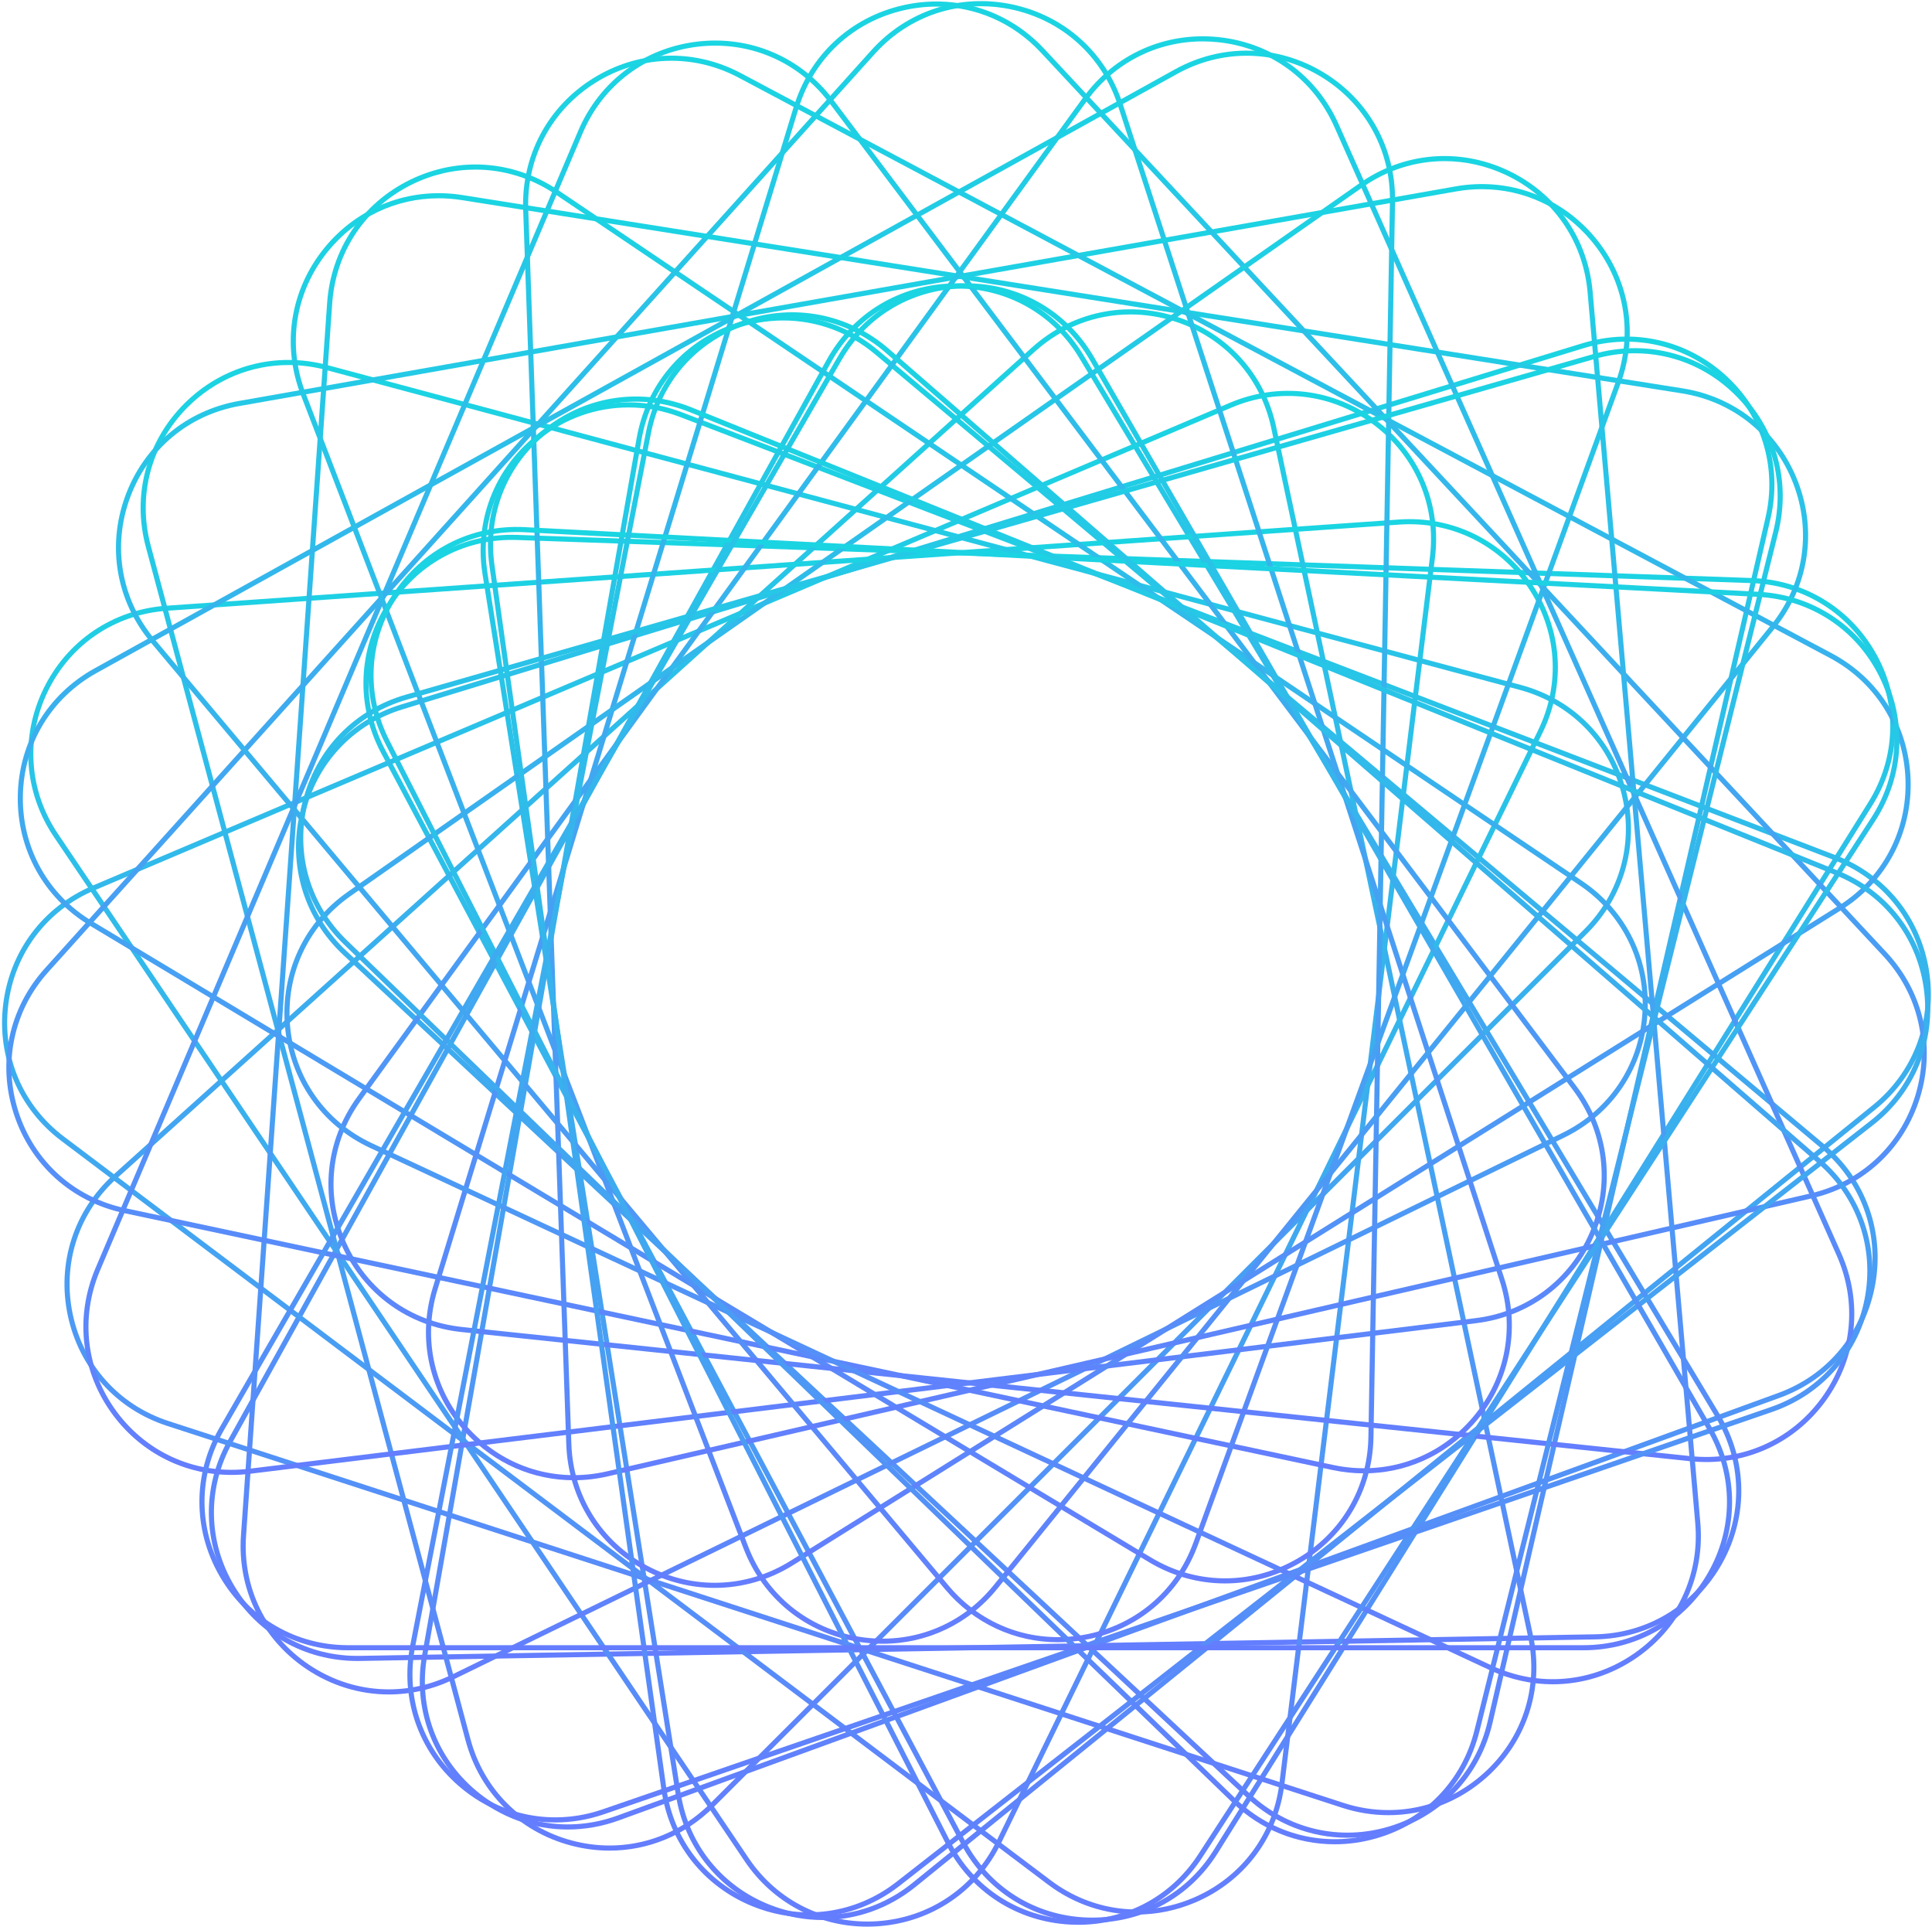 <svg width="670" height="668" viewBox="0 0 670 668" fill="none" xmlns="http://www.w3.org/2000/svg">
<path d="M467.261 637.177C454.488 637.177 442.114 632.377 432.374 623.296L119.054 331.12C105.444 318.428 99.818 300.028 104.004 281.896C108.19 263.764 121.315 249.69 139.109 244.252L548.801 118.996C566.599 113.553 585.346 117.885 598.954 130.573C612.564 143.265 618.19 161.668 614.004 179.797L517.632 597.227C513.446 615.359 500.323 629.432 482.527 634.873C477.47 636.419 472.332 637.177 467.261 637.177ZM120.262 329.821L433.582 621.997C446.722 634.252 464.829 638.43 482.009 633.176C499.19 627.923 511.862 614.334 515.904 596.829L612.276 179.399C616.318 161.891 610.886 144.124 597.744 131.869C584.602 119.615 566.496 115.437 549.317 120.69L139.625 245.946C122.441 251.2 109.769 264.786 105.727 282.294C101.69 299.8 107.122 317.567 120.262 329.821Z" fill="url(#paint0_linear_62_72099)"/>
<path d="M378.796 666.638C378.174 666.638 377.55 666.628 376.924 666.606C358.326 665.956 342.006 655.761 333.268 639.328L132.143 261.064C123.405 244.634 124.077 225.402 133.938 209.622C143.8 193.842 160.756 184.816 179.387 185.457L607.538 200.409C626.135 201.059 642.453 211.254 651.191 227.685C659.927 244.115 659.255 263.346 649.394 279.126L422.37 642.438C412.842 657.69 396.657 666.638 378.796 666.638ZM177.515 187.197C160.271 187.197 144.642 195.837 135.441 210.561C125.92 225.798 125.272 244.367 133.708 260.231L334.833 638.495C343.269 654.359 359.027 664.206 376.984 664.833C394.938 665.464 411.342 656.738 420.868 641.5L647.891 278.188C657.412 262.95 658.06 244.382 649.627 228.518C641.191 212.654 625.435 202.806 607.475 202.18L179.325 187.228C178.722 187.206 178.118 187.197 177.515 187.197Z" fill="url(#paint1_linear_62_72099)"/>
<path d="M285.355 665.716C279.127 665.716 272.834 664.566 266.74 662.228C249.367 655.559 237.256 640.604 234.345 622.225L167.328 199.088C164.416 180.709 171.312 162.745 185.774 151.035C200.236 139.323 219.242 136.314 236.613 142.983L636.571 296.511C653.944 303.179 666.053 318.133 668.964 336.512C671.875 354.891 664.98 372.855 650.517 384.567L317.577 654.176C308.188 661.779 296.884 665.716 285.355 665.716ZM218.006 141.27C206.872 141.27 195.957 145.069 186.888 152.413C172.924 163.719 166.267 181.067 169.08 198.812L236.097 621.949C238.908 639.697 250.603 654.135 267.376 660.575C284.152 667.014 302.503 664.105 316.464 652.799L649.404 383.192C663.367 371.886 670.025 354.539 667.214 336.791C664.404 319.045 652.711 304.607 635.937 298.167L235.98 144.639C230.097 142.379 224.018 141.27 218.006 141.27Z" fill="url(#paint2_linear_62_72099)"/>
<path d="M196.888 634.324C185.052 634.324 173.479 630.181 163.987 622.216C149.731 610.254 143.15 592.172 146.383 573.846L220.776 151.943C224.006 133.616 236.373 118.878 253.86 112.513C271.346 106.148 290.299 109.489 304.552 121.451L632.736 396.827C646.991 408.788 653.572 426.87 650.34 445.196C647.107 463.523 634.74 478.264 617.253 484.628L214.675 631.153C208.833 633.282 202.828 634.324 196.888 634.324ZM271.641 111.119C265.905 111.119 260.107 112.127 254.464 114.179C237.583 120.323 225.638 134.557 222.52 152.252L148.128 574.156C145.01 591.851 151.363 609.308 165.127 620.86C178.888 632.408 197.184 635.634 214.072 629.49L616.646 482.965C633.53 476.819 645.475 462.587 648.595 444.892C651.715 427.196 645.36 409.736 631.596 398.187L303.41 122.809C294.247 115.119 283.07 111.119 271.641 111.119Z" fill="url(#paint3_linear_62_72099)"/>
<path d="M123.934 575.896C105.701 575.896 89.278 566.615 79.853 550.931C70.27 534.981 69.934 515.742 78.956 499.466L286.654 124.77C295.676 108.494 312.168 98.584 330.776 98.26C349.304 97.948 366.209 107.265 375.795 123.215L596.444 490.434C606.027 506.385 606.363 525.623 597.341 541.9C588.32 558.174 571.827 568.087 553.22 568.41L124.875 575.886C124.563 575.891 124.246 575.896 123.934 575.896ZM331.714 100.024C331.412 100.024 331.109 100.026 330.804 100.031C312.84 100.343 296.914 109.914 288.204 125.63L80.506 500.327C71.794 516.042 72.118 534.618 81.372 550.019C90.627 565.42 106.93 574.442 124.841 574.115L553.186 566.639C571.152 566.325 587.079 556.756 595.791 541.041C604.5 525.326 604.176 506.75 594.922 491.349L374.276 124.127C365.177 108.986 349.318 100.024 331.714 100.024Z" fill="url(#paint4_linear_62_72099)"/>
<path d="M481.518 629.356C476.156 629.356 470.727 628.509 465.404 626.779L57.961 494.392C40.263 488.642 27.387 474.343 23.518 456.141C19.65 437.939 25.595 419.639 39.423 407.188L357.795 120.525C371.624 108.074 390.447 104.073 408.143 109.823C425.84 115.574 438.716 129.873 442.587 148.075L531.658 567.124C535.527 585.326 529.58 603.626 515.751 616.079C506.084 624.782 493.974 629.356 481.518 629.356ZM392.036 109.019C380.007 109.019 368.317 113.435 358.981 121.843L40.609 408.503C27.255 420.525 21.515 438.196 25.251 455.771C28.986 473.346 41.42 487.154 58.506 492.707L465.949 625.094C483.037 630.647 501.212 626.783 514.563 614.762C527.917 602.738 533.658 585.069 529.921 567.494L440.852 148.442C437.118 130.866 424.683 117.059 407.595 111.506C402.454 109.838 397.213 109.019 392.036 109.019Z" fill="url(#paint5_linear_62_72099)"/>
<path d="M394.207 663.815C383.284 663.815 372.523 660.277 363.367 653.378L21.223 395.553C6.362 384.354 -1.157 366.64 1.111 348.172C3.379 329.702 14.959 314.334 32.088 307.065L426.441 139.672C443.575 132.4 462.669 134.747 477.532 145.946C492.393 157.144 499.91 174.858 497.644 193.329L445.435 618.546C443.167 637.017 431.587 652.384 414.458 659.654C407.88 662.44 401.011 663.815 394.207 663.815ZM427.132 141.302L32.779 308.694C16.241 315.714 5.059 330.554 2.868 348.388C0.679 366.222 7.939 383.325 22.288 394.139L364.432 651.964C378.782 662.776 397.224 665.042 413.762 658.021C430.303 651.001 441.485 636.162 443.673 618.328L495.883 193.11C498.072 175.276 490.812 158.174 476.462 147.359C462.117 136.547 443.676 134.282 427.132 141.302Z" fill="url(#paint6_linear_62_72099)"/>
<path d="M300.762 668.001C283.63 668.001 267.934 659.695 258.229 645.307L18.666 290.138C8.259 274.711 6.915 255.515 15.075 238.79C23.233 222.064 39.183 211.305 57.747 210.007L485.115 180.122C503.686 178.824 520.971 187.26 531.38 202.687C541.786 218.114 543.128 237.309 534.97 254.035L347.165 639.088C339.01 655.814 323.055 666.573 304.494 667.871C303.243 667.958 302 668.001 300.762 668.001ZM485.175 181.005L485.238 181.888L57.87 211.773C39.944 213.026 24.541 223.415 16.664 239.565C8.79 255.715 10.086 274.25 20.132 289.144L259.695 644.313C269.744 659.21 286.479 667.351 304.366 666.1C322.292 664.847 337.695 654.455 345.57 638.308L533.372 253.255C541.246 237.105 539.953 218.572 529.904 203.676C519.857 188.781 503.17 180.631 485.233 181.888L485.175 181.005Z" fill="url(#paint7_linear_62_72099)"/>
<path d="M211.4 641.644C206.904 641.644 202.354 641.051 197.842 639.844C179.866 635.027 166.26 621.421 161.444 603.448L50.564 189.635C45.749 171.661 50.727 153.073 63.886 139.914C77.045 126.757 95.631 121.775 113.607 126.592L527.42 237.474C545.393 242.291 558.999 255.897 563.816 273.873C568.63 291.846 563.652 310.434 550.493 323.591L247.563 626.519C237.708 636.376 224.808 641.641 211.4 641.644ZM100.059 126.563C87.111 126.563 74.657 131.649 65.141 141.165C52.436 153.87 47.629 171.817 52.28 189.172L163.16 602.985C167.808 620.341 180.948 633.479 198.303 638.128C215.657 642.779 233.607 637.969 246.31 625.264L549.243 322.331C561.948 309.625 566.758 291.681 562.107 274.324C557.456 256.969 544.318 243.829 526.961 239.181L113.149 128.3C108.793 127.134 104.398 126.563 100.059 126.563Z" fill="url(#paint8_linear_62_72099)"/>
<path d="M134.831 587.5C124.811 587.5 114.866 584.514 106.127 578.62C90.7 568.213 82.264 550.919 83.562 532.357L113.447 104.99C114.746 86.425 125.507 70.473 142.233 62.315C158.958 54.157 178.156 55.502 193.578 65.906L548.747 305.469C564.174 315.875 572.61 333.169 571.312 351.731C570.011 370.295 559.252 386.248 542.526 394.406L157.473 582.208C150.225 585.748 142.506 587.5 134.831 587.5ZM164.877 58.801C157.466 58.801 150.016 60.491 143.01 63.909C126.861 71.785 116.471 87.189 115.218 105.114L85.336 532.482C84.081 550.405 92.226 567.105 107.121 577.154C122.018 587.202 140.55 588.498 156.702 580.621L541.754 392.819C557.903 384.942 568.293 369.539 569.546 351.613C570.798 333.69 562.655 316.991 547.758 306.942L192.59 67.377C184.156 61.686 174.549 58.801 164.877 58.801Z" fill="url(#paint9_linear_62_72099)"/>
<path d="M80.254 511.384C64.183 511.384 49.229 503.989 39.348 490.873C28.147 476.013 25.802 456.913 33.075 439.782L200.47 45.429C207.742 28.3 223.106 16.72 241.579 14.452C260.062 12.181 277.762 19.705 288.96 34.564L546.785 376.708C557.983 391.569 560.328 410.668 553.058 427.797C545.786 444.925 530.419 456.508 511.949 458.776L86.731 510.985C84.557 511.254 82.394 511.384 80.254 511.384ZM248.045 15.827C245.976 15.827 243.888 15.954 241.793 16.211C223.958 18.4 209.119 29.581 202.099 46.122L34.704 440.476C27.684 457.017 29.95 475.458 40.762 489.808C51.576 504.157 68.676 511.415 86.513 509.226L511.73 457.017C529.565 454.828 544.402 443.644 551.424 427.105C558.444 410.567 556.179 392.125 545.367 377.776L287.542 35.632C277.999 22.969 263.558 15.827 248.045 15.827Z" fill="url(#paint10_linear_62_72099)"/>
<path d="M473.012 510.839C469.39 510.839 465.728 510.457 462.07 509.68L43.021 420.608C24.819 416.74 10.518 403.864 4.767 386.166C-0.983 368.469 3.018 349.648 15.469 335.817L302.132 17.447C314.583 3.618 332.89 -2.329 351.087 1.54C369.289 5.409 383.588 18.285 389.338 35.982L521.725 443.425C527.475 461.123 523.472 479.946 511.023 493.775C501.075 504.822 487.393 510.839 473.012 510.839ZM340.15 2.154C326.264 2.154 313.054 7.964 303.447 18.633L16.789 337.005C4.765 350.358 0.903 368.531 6.454 385.619C12.005 402.707 25.815 415.139 43.388 418.876L462.435 507.947C480.015 511.681 497.681 505.94 509.705 492.587C521.727 479.236 525.591 461.061 520.037 443.973L387.653 36.529C382.1 19.441 368.293 7.009 350.717 3.272C347.185 2.524 343.647 2.154 340.15 2.154Z" fill="url(#paint11_linear_62_72099)"/>
<path d="M424.826 549.007C415.691 549.007 406.576 546.523 398.335 541.571L31.115 320.923C15.165 311.34 5.836 294.508 6.163 275.903C6.487 257.299 16.396 240.803 32.673 231.782L407.371 24.084C423.645 15.062 442.886 15.398 458.836 24.981C474.787 34.564 484.115 51.395 483.791 70L476.315 498.345C475.989 516.952 466.079 533.445 449.803 542.467C441.933 546.832 433.375 549.007 424.826 549.007ZM432.343 19.327C424.089 19.327 415.826 21.427 408.225 25.636L33.53 233.335C17.815 242.047 8.246 257.971 7.934 275.937C7.619 293.901 16.627 310.154 32.03 319.406L399.249 540.055C414.65 549.309 433.226 549.631 448.943 540.924C464.659 532.212 474.227 516.287 474.542 498.321L482.018 69.976C482.33 52.012 473.325 35.762 457.924 26.508C449.966 21.724 441.16 19.327 432.343 19.327Z" fill="url(#paint12_linear_62_72099)"/>
<path d="M366.889 569.392C351.841 569.392 337.648 562.845 327.692 550.979L52.316 222.798C40.355 208.545 37.014 189.594 43.379 172.108C49.744 154.622 64.484 142.252 82.811 139.022L504.714 64.629C523.04 61.398 541.122 67.979 553.081 82.233C565.043 96.489 568.384 115.437 562.019 132.923L415.496 535.499C409.132 552.986 394.391 565.353 376.064 568.586C372.99 569.126 369.92 569.392 366.889 569.392ZM513.875 65.591C510.949 65.591 507.988 65.848 505.019 66.371L83.116 140.764C65.418 143.884 51.186 155.829 45.042 172.713C38.898 189.597 42.124 207.894 53.672 221.658L329.048 549.842C340.6 563.606 358.069 569.958 375.752 566.838C393.448 563.718 407.68 551.776 413.826 534.892L560.351 132.318C566.495 115.434 563.269 97.137 551.72 83.373C542.108 71.915 528.402 65.591 513.875 65.591Z" fill="url(#paint13_linear_62_72099)"/>
<path d="M306.117 569.922C303.381 569.922 300.616 569.706 297.839 569.267C279.46 566.356 264.503 554.248 257.836 536.874L104.308 136.919C97.639 119.548 100.648 100.542 112.36 86.08C124.072 71.617 142.043 64.725 160.415 67.633L583.552 134.651C601.931 137.562 616.886 149.673 623.555 167.044C630.225 184.415 627.215 203.423 615.503 217.883L345.892 550.821C335.954 563.097 321.501 569.922 306.117 569.922ZM152.145 68.749C137.289 68.749 123.338 75.34 113.738 87.193C102.429 101.157 99.525 119.509 105.962 136.283L259.49 536.238C265.929 553.014 280.37 564.707 298.115 567.515C315.849 570.325 333.206 563.668 344.512 549.702L614.121 216.765C625.43 202.801 628.336 184.451 621.897 167.675C615.458 150.899 601.019 139.209 583.271 136.396L160.135 69.378C157.459 68.956 154.785 68.749 152.145 68.749Z" fill="url(#paint14_linear_62_72099)"/>
<path d="M247.862 550.551C239.606 550.551 231.326 548.523 223.655 544.446C207.225 535.71 197.028 519.392 196.38 500.794L181.427 72.644C180.777 54.047 189.811 37.057 205.593 27.195C221.371 17.336 240.604 16.662 257.032 25.398L635.299 226.525C651.729 235.261 661.927 251.581 662.574 270.176C663.225 288.774 654.191 305.763 638.409 315.625L275.097 542.648C266.683 547.904 257.289 550.551 247.862 550.551ZM232.831 21.066C223.725 21.066 214.655 23.619 206.531 28.695C191.294 38.216 182.57 54.623 183.199 72.579L198.151 500.73C198.777 518.687 208.622 534.443 224.488 542.879C240.352 551.315 258.921 550.667 274.159 541.143L637.471 314.12C652.708 304.599 661.43 288.193 660.803 270.236C660.177 252.279 650.332 236.523 634.468 228.087L256.202 26.96C248.795 23.024 240.799 21.066 232.831 21.066Z" fill="url(#paint15_linear_62_72099)"/>
<path d="M198.999 513.231C184.944 513.231 171.523 507.471 161.595 496.825C148.903 483.214 144.574 464.465 150.015 446.669L275.268 36.977C280.712 19.181 294.783 6.058 312.915 1.873C331.047 -2.315 349.45 3.313 362.139 16.921L654.315 330.241C667.008 343.851 671.335 362.6 665.895 380.396C660.454 398.192 646.383 411.315 628.251 415.501L210.819 511.873C206.871 512.785 202.911 513.231 198.999 513.231ZM324.73 2.288C320.952 2.288 317.129 2.72 313.315 3.598C295.807 7.64 282.221 20.312 276.968 37.493L151.714 447.185C146.46 464.367 150.639 482.473 162.893 495.613C175.15 508.755 192.919 514.186 210.42 510.145L627.852 413.773C645.358 409.731 658.947 397.059 664.2 379.878C669.454 362.696 665.273 344.59 653.021 331.45L360.845 18.13C351.259 7.851 338.297 2.288 324.73 2.288Z" fill="url(#paint16_linear_62_72099)"/>
<path d="M591.692 506.922C589.848 506.922 587.993 506.824 586.126 506.629L160.061 461.848C141.557 459.904 125.988 448.592 118.421 431.593C110.851 414.594 112.863 395.456 123.802 380.401L375.615 33.81C386.551 18.757 404.124 10.931 422.638 12.875C441.144 14.821 456.713 26.13 464.28 43.129L638.53 434.502C646.099 451.501 644.088 470.639 633.149 485.694C623.316 499.227 608.11 506.92 591.692 506.922ZM417.077 14.353C401.225 14.353 386.542 21.781 377.047 34.852L125.232 381.443C114.67 395.979 112.728 414.457 120.039 430.873C127.347 447.287 142.378 458.207 160.246 460.086L586.311 504.868C604.167 506.749 621.154 499.189 631.714 484.652C642.276 470.115 644.218 451.638 636.907 435.224L462.658 43.849C455.35 27.436 440.319 16.513 422.451 14.636C420.648 14.447 418.855 14.353 417.077 14.353Z" fill="url(#paint17_linear_62_72099)"/>
<path d="M538.48 583.976C531.095 583.976 523.662 582.356 516.628 579.075L128.356 398.021C111.491 390.157 100.453 374.396 98.831 355.858C97.209 337.321 105.34 319.88 120.585 309.207L471.517 63.481C486.765 52.805 505.933 51.133 522.796 58.995C539.66 66.86 550.698 82.621 552.318 101.158L589.657 527.938C591.28 546.476 583.149 563.917 567.904 574.589C559.021 580.81 548.8 583.976 538.48 583.976ZM500.946 55.868C490.981 55.868 481.115 58.923 472.535 64.93L121.602 310.657C106.883 320.962 99.03 337.803 100.595 355.702C102.162 373.601 112.818 388.822 129.102 396.413L517.374 577.467C533.661 585.061 552.169 583.441 566.888 573.135C581.605 562.829 589.458 545.991 587.893 528.089L550.554 101.309C548.987 83.41 538.331 68.189 522.047 60.596C515.255 57.433 508.076 55.868 500.946 55.868Z" fill="url(#paint18_linear_62_72099)"/>
<path d="M462.858 639.449C449.769 639.449 437.133 634.418 427.329 624.95L119.157 327.35C105.772 314.424 100.466 295.927 104.968 277.869C109.47 259.814 122.838 245.973 140.723 240.844L552.539 122.757C570.431 117.628 589.098 122.284 602.483 135.211C615.868 148.137 621.172 166.634 616.672 184.689L513.03 600.374C508.528 618.429 495.16 632.272 477.273 637.401C472.487 638.776 467.644 639.449 462.858 639.449ZM566.949 122.488C562.329 122.488 557.654 123.136 553.029 124.464L141.213 242.549C123.942 247.5 111.035 260.865 106.689 278.299C102.34 295.732 107.462 313.593 120.388 326.076L428.56 623.676C441.484 636.158 459.515 640.653 476.783 635.7C494.056 630.749 506.963 617.383 511.31 599.949L614.951 184.264C619.3 166.831 614.179 148.97 601.252 136.49C591.789 127.348 579.585 122.488 566.949 122.488Z" fill="url(#paint19_linear_62_72099)"/>
<path d="M373.938 667.362C373.007 667.362 372.073 667.338 371.135 667.288C352.549 666.313 336.414 655.835 327.966 639.253L133.47 257.536C125.022 240.954 126.03 221.74 136.163 206.133C146.298 190.525 163.439 181.785 182.027 182.764L609.85 205.185C628.434 206.159 644.569 216.64 653.019 233.219C661.467 249.801 660.459 269.015 650.324 284.622L416.996 643.919C407.375 658.737 391.431 667.362 373.938 667.362ZM135.049 256.732L329.545 638.449C337.703 654.46 353.286 664.578 371.228 665.519C389.192 666.462 405.723 658.024 415.513 642.957L648.843 283.66C658.628 268.59 659.6 250.036 651.445 234.028C643.287 218.017 627.706 207.899 609.762 206.958L181.938 184.537C164.01 183.606 147.44 192.03 137.653 207.102C127.863 222.169 126.891 240.724 135.049 256.732Z" fill="url(#paint20_linear_62_72099)"/>
<path d="M280.476 664.806C273.96 664.806 267.379 663.548 261.041 660.987C243.785 654.015 231.938 638.852 229.351 620.425L169.728 196.182C167.138 177.755 174.345 159.913 189.009 148.458C203.673 137 222.727 134.324 239.983 141.294L637.197 301.779C654.451 308.749 666.297 323.912 668.887 342.339C671.479 360.767 664.27 378.608 649.606 390.066L312.014 653.823C302.738 661.071 291.701 664.806 280.476 664.806ZM171.485 195.937L231.108 620.18C233.609 637.974 245.047 652.614 261.706 659.346C278.371 666.078 296.765 663.491 310.925 652.429L648.516 388.674C662.674 377.612 669.634 360.385 667.133 342.591C664.634 324.798 653.193 310.158 636.535 303.428L239.321 142.943C222.662 136.213 204.264 138.798 190.104 149.859C175.942 160.919 168.981 178.146 171.485 195.937Z" fill="url(#paint21_linear_62_72099)"/>
<path d="M192.576 631.878C180.429 631.878 168.588 627.522 159.002 619.192C144.957 606.983 138.693 588.789 142.243 570.522L223.989 149.982C227.541 131.716 240.165 117.193 257.76 111.136C275.357 105.078 294.242 108.748 308.284 120.957L631.61 402.021C645.655 414.229 651.919 432.424 648.369 450.69C644.82 468.957 632.193 483.479 614.599 489.537L209.529 629.013C203.942 630.935 198.225 631.878 192.576 631.878ZM225.729 150.318L143.983 570.858C140.553 588.496 146.604 606.064 160.164 617.853C173.721 629.639 191.959 633.184 208.951 627.335L614.02 487.859C631.01 482.008 643.2 467.987 646.629 450.349C650.059 432.712 644.008 415.144 630.446 403.357L307.123 122.293C293.563 110.505 275.328 106.96 258.336 112.809C241.346 118.657 229.157 132.681 225.729 150.318Z" fill="url(#paint22_linear_62_72099)"/>
<path d="M549.119 572.182H120.707C102.097 572.182 85.434 562.561 76.129 546.445C66.824 530.329 66.824 511.088 76.129 494.972L290.334 123.956C299.636 107.84 316.304 98.218 334.911 98.218C334.909 98.218 334.914 98.218 334.911 98.218C353.521 98.218 370.187 107.84 379.489 123.956L593.694 494.972C602.999 511.088 602.999 530.329 593.696 546.445C584.391 562.561 567.728 572.182 549.119 572.182ZM291.87 124.844L77.665 495.86C68.682 511.421 68.682 530 77.668 545.561C86.651 561.123 102.74 570.411 120.709 570.411H549.121C567.09 570.411 583.179 561.121 592.162 545.559C601.146 530 601.146 511.419 592.162 495.86L377.958 124.844C368.972 109.285 352.883 99.994 334.916 99.994C316.945 99.994 300.853 109.282 291.87 124.844Z" fill="url(#paint23_linear_62_72099)"/>
<defs>
<linearGradient id="paint0_linear_62_72099" x1="359.004" y1="116.691" x2="359.004" y2="637.177" gradientUnits="userSpaceOnUse">
<stop stop-color="#1AD5E2"/>
<stop offset="1" stop-color="#647DFE"/>
</linearGradient>
<linearGradient id="paint1_linear_62_72099" x1="391.666" y1="185.425" x2="391.666" y2="666.638" gradientUnits="userSpaceOnUse">
<stop stop-color="#1AD5E2"/>
<stop offset="1" stop-color="#647DFE"/>
</linearGradient>
<linearGradient id="paint2_linear_62_72099" x1="418.146" y1="139.496" x2="418.146" y2="665.716" gradientUnits="userSpaceOnUse">
<stop stop-color="#1AD5E2"/>
<stop offset="1" stop-color="#647DFE"/>
</linearGradient>
<linearGradient id="paint3_linear_62_72099" x1="398.361" y1="109.343" x2="398.361" y2="634.324" gradientUnits="userSpaceOnUse">
<stop stop-color="#1AD5E2"/>
<stop offset="1" stop-color="#647DFE"/>
</linearGradient>
<linearGradient id="paint4_linear_62_72099" x1="338.148" y1="98.252" x2="338.148" y2="575.896" gradientUnits="userSpaceOnUse">
<stop stop-color="#1AD5E2"/>
<stop offset="1" stop-color="#647DFE"/>
</linearGradient>
<linearGradient id="paint5_linear_62_72099" x1="277.588" y1="107.246" x2="277.588" y2="629.356" gradientUnits="userSpaceOnUse">
<stop stop-color="#1AD5E2"/>
<stop offset="1" stop-color="#647DFE"/>
</linearGradient>
<linearGradient id="paint6_linear_62_72099" x1="249.377" y1="135.506" x2="249.377" y2="663.815" gradientUnits="userSpaceOnUse">
<stop stop-color="#1AD5E2"/>
<stop offset="1" stop-color="#647DFE"/>
</linearGradient>
<linearGradient id="paint7_linear_62_72099" x1="275.022" y1="179.991" x2="275.022" y2="668.001" gradientUnits="userSpaceOnUse">
<stop stop-color="#1AD5E2"/>
<stop offset="1" stop-color="#647DFE"/>
</linearGradient>
<linearGradient id="paint8_linear_62_72099" x1="307.19" y1="124.791" x2="307.19" y2="641.644" gradientUnits="userSpaceOnUse">
<stop stop-color="#1AD5E2"/>
<stop offset="1" stop-color="#647DFE"/>
</linearGradient>
<linearGradient id="paint9_linear_62_72099" x1="327.437" y1="57.027" x2="327.437" y2="587.5" gradientUnits="userSpaceOnUse">
<stop stop-color="#1AD5E2"/>
<stop offset="1" stop-color="#647DFE"/>
</linearGradient>
<linearGradient id="paint10_linear_62_72099" x1="293.066" y1="14.053" x2="293.066" y2="511.384" gradientUnits="userSpaceOnUse">
<stop stop-color="#1AD5E2"/>
<stop offset="1" stop-color="#647DFE"/>
</linearGradient>
<linearGradient id="paint11_linear_62_72099" x1="263.246" y1="0.381" x2="263.246" y2="510.839" gradientUnits="userSpaceOnUse">
<stop stop-color="#1AD5E2"/>
<stop offset="1" stop-color="#647DFE"/>
</linearGradient>
<linearGradient id="paint12_linear_62_72099" x1="244.977" y1="17.548" x2="244.977" y2="549.007" gradientUnits="userSpaceOnUse">
<stop stop-color="#1AD5E2"/>
<stop offset="1" stop-color="#647DFE"/>
</linearGradient>
<linearGradient id="paint13_linear_62_72099" x1="302.699" y1="63.821" x2="302.699" y2="569.392" gradientUnits="userSpaceOnUse">
<stop stop-color="#1AD5E2"/>
<stop offset="1" stop-color="#647DFE"/>
</linearGradient>
<linearGradient id="paint14_linear_62_72099" x1="363.932" y1="66.978" x2="363.932" y2="569.922" gradientUnits="userSpaceOnUse">
<stop stop-color="#1AD5E2"/>
<stop offset="1" stop-color="#647DFE"/>
</linearGradient>
<linearGradient id="paint15_linear_62_72099" x1="422.001" y1="19.293" x2="422.001" y2="550.551" gradientUnits="userSpaceOnUse">
<stop stop-color="#1AD5E2"/>
<stop offset="1" stop-color="#647DFE"/>
</linearGradient>
<linearGradient id="paint16_linear_62_72099" x1="407.955" y1="0.514" x2="407.955" y2="513.231" gradientUnits="userSpaceOnUse">
<stop stop-color="#1AD5E2"/>
<stop offset="1" stop-color="#647DFE"/>
</linearGradient>
<linearGradient id="paint17_linear_62_72099" x1="378.475" y1="12.582" x2="378.475" y2="506.922" gradientUnits="userSpaceOnUse">
<stop stop-color="#1AD5E2"/>
<stop offset="1" stop-color="#647DFE"/>
</linearGradient>
<linearGradient id="paint18_linear_62_72099" x1="344.244" y1="54.095" x2="344.244" y2="583.976" gradientUnits="userSpaceOnUse">
<stop stop-color="#1AD5E2"/>
<stop offset="1" stop-color="#647DFE"/>
</linearGradient>
<linearGradient id="paint19_linear_62_72099" x1="360.82" y1="120.713" x2="360.82" y2="639.449" gradientUnits="userSpaceOnUse">
<stop stop-color="#1AD5E2"/>
<stop offset="1" stop-color="#647DFE"/>
</linearGradient>
<linearGradient id="paint20_linear_62_72099" x1="393.244" y1="182.689" x2="393.244" y2="667.362" gradientUnits="userSpaceOnUse">
<stop stop-color="#1AD5E2"/>
<stop offset="1" stop-color="#647DFE"/>
</linearGradient>
<linearGradient id="paint21_linear_62_72099" x1="419.308" y1="137.475" x2="419.308" y2="664.806" gradientUnits="userSpaceOnUse">
<stop stop-color="#1AD5E2"/>
<stop offset="1" stop-color="#647DFE"/>
</linearGradient>
<linearGradient id="paint22_linear_62_72099" x1="395.306" y1="108.27" x2="395.306" y2="631.878" gradientUnits="userSpaceOnUse">
<stop stop-color="#1AD5E2"/>
<stop offset="1" stop-color="#647DFE"/>
</linearGradient>
<linearGradient id="paint23_linear_62_72099" x1="334.912" y1="98.218" x2="334.912" y2="572.182" gradientUnits="userSpaceOnUse">
<stop stop-color="#1AD5E2"/>
<stop offset="1" stop-color="#647DFE"/>
</linearGradient>
</defs>
</svg>
